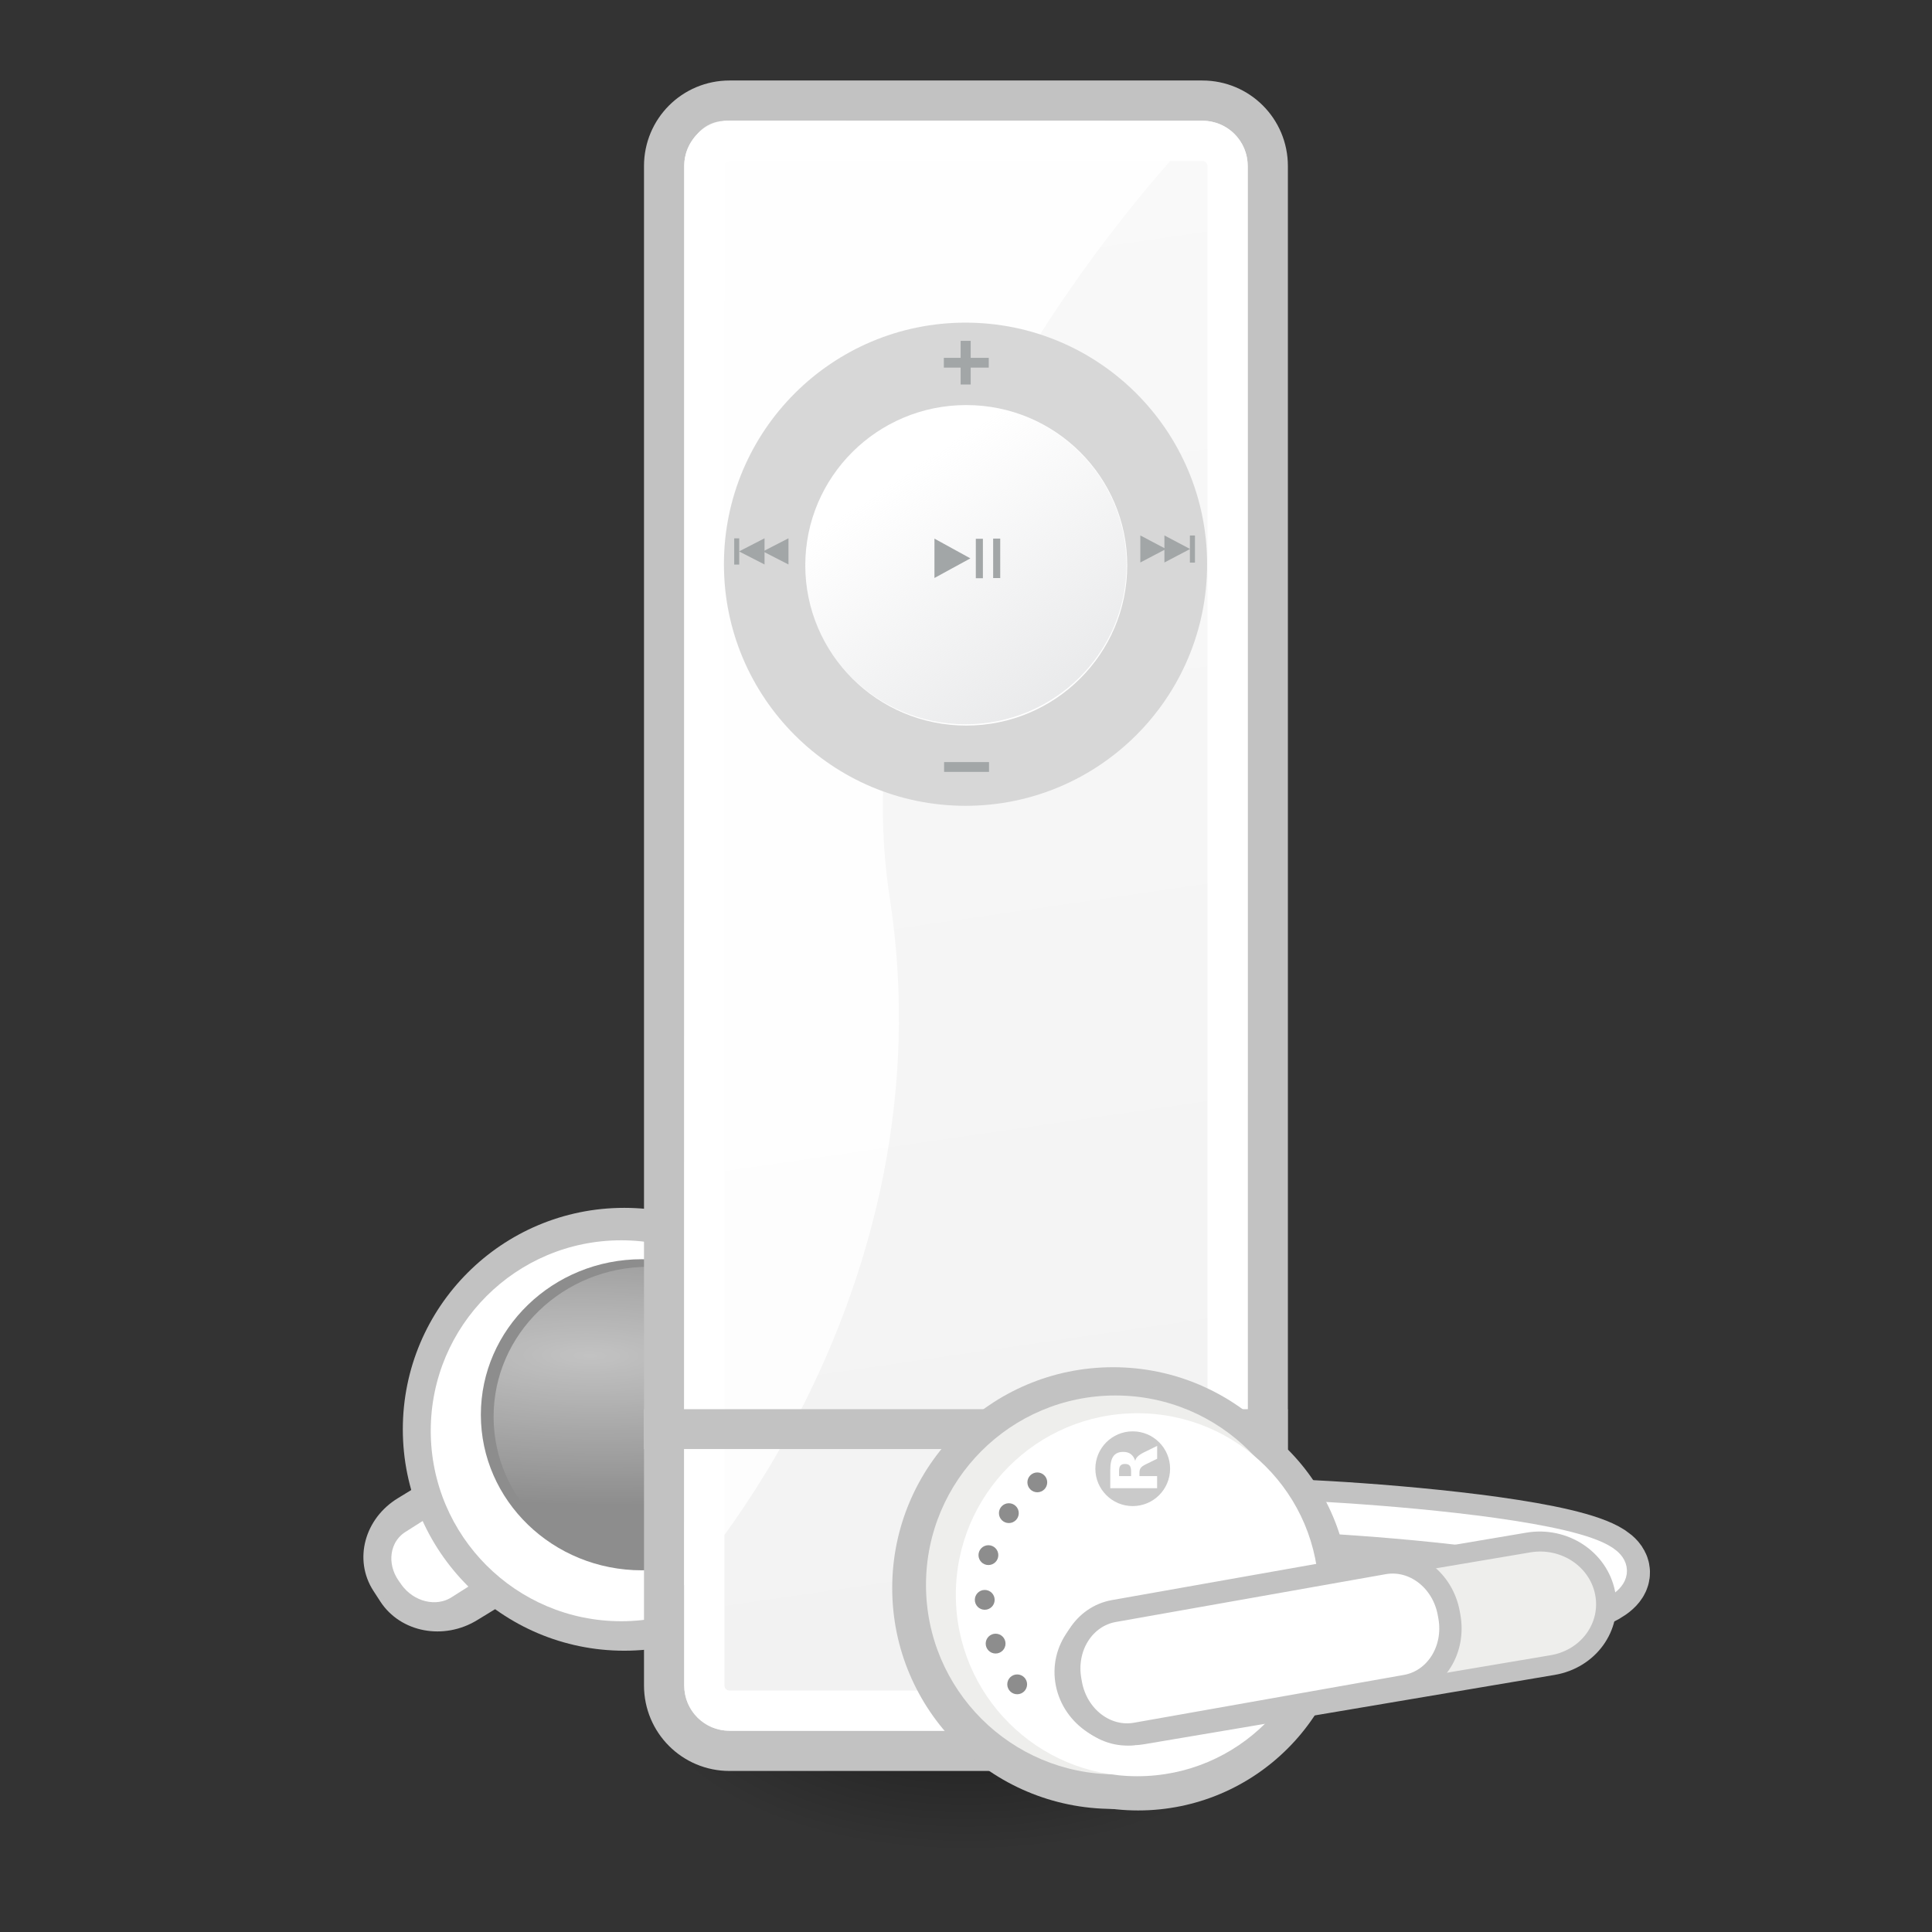 <?xml version="1.0" encoding="UTF-8" standalone="no"?>
<!-- Created with Inkscape (http://www.inkscape.org/) -->

<svg
   xmlns:dc="http://purl.org/dc/elements/1.1/"
   xmlns:cc="http://creativecommons.org/ns#"
   xmlns:rdf="http://www.w3.org/1999/02/22-rdf-syntax-ns#"
   xmlns:svg="http://www.w3.org/2000/svg"
   xmlns="http://www.w3.org/2000/svg"
   xmlns:xlink="http://www.w3.org/1999/xlink"
   xmlns:sodipodi="http://sodipodi.sourceforge.net/DTD/sodipodi-0.dtd"
   xmlns:inkscape="http://www.inkscape.org/namespaces/inkscape"
   width="48px"
   height="48px"
   id="svg7345"
   sodipodi:version="0.32"
   inkscape:version="0.46+devel"
   sodipodi:docname="multimedia-player-ipod-shuffle.svg"
   version="1.1">
  <rect width="100%" height="100%" fill="#333333" stroke="none"/>
  <defs
     id="defs7347">
    <inkscape:perspective
       sodipodi:type="inkscape:persp3d"
       inkscape:vp_x="0 : 24 : 1"
       inkscape:vp_y="0 : 1000 : 0"
       inkscape:vp_z="48 : 24 : 1"
       inkscape:persp3d-origin="24 : 16 : 1"
       id="perspective7429" />
    <linearGradient
       inkscape:collect="always"
       id="linearGradient2924">
      <stop
         style="stop-color:#ffffff;stop-opacity:1;"
         offset="0"
         id="stop2926" />
      <stop
         style="stop-color:#ffffff;stop-opacity:0;"
         offset="1"
         id="stop2928" />
    </linearGradient>
    <radialGradient
       inkscape:collect="always"
       xlink:href="#linearGradient2924"
       id="radialGradient4768"
       gradientUnits="userSpaceOnUse"
       gradientTransform="matrix(3.495,4.547273e-2,-1.300942e-2,1,-25.421,-0.464)"
       cx="10.269"
       cy="37.355"
       fx="10.269"
       fy="37.355"
       r="2.188" />
    <linearGradient
       inkscape:collect="always"
       id="linearGradient5919">
      <stop
         style="stop-color:#000000;stop-opacity:1;"
         offset="0"
         id="stop5921" />
      <stop
         style="stop-color:#000000;stop-opacity:0;"
         offset="1"
         id="stop5923" />
    </linearGradient>
    <radialGradient
       inkscape:collect="always"
       xlink:href="#linearGradient5919"
       id="radialGradient6961"
       gradientUnits="userSpaceOnUse"
       gradientTransform="matrix(1,0,0,0.202,-1.704019e-13,36.038)"
       cx="30.428"
       cy="45.153"
       fx="30.428"
       fy="45.153"
       r="13.474" />
    <linearGradient
       id="linearGradient9203">
      <stop
         style="stop-color:#f9f9f9;stop-opacity:1;"
         offset="0"
         id="stop9205" />
      <stop
         style="stop-color:#f2f2f2;stop-opacity:1;"
         offset="1"
         id="stop9207" />
    </linearGradient>
    <linearGradient
       inkscape:collect="always"
       xlink:href="#linearGradient9203"
       id="linearGradient3555"
       gradientUnits="userSpaceOnUse"
       gradientTransform="matrix(0.833,0,0,1,4.429,-1.009)"
       x1="23.505"
       y1="4.935"
       x2="28.012"
       y2="42.185" />
    <linearGradient
       inkscape:collect="always"
       id="linearGradient8929">
      <stop
         style="stop-color:#d9dadc;stop-opacity:1;"
         offset="0"
         id="stop8931" />
      <stop
         style="stop-color:#d9dadc;stop-opacity:0;"
         offset="1"
         id="stop8933" />
    </linearGradient>
    <linearGradient
       inkscape:collect="always"
       xlink:href="#linearGradient8929"
       id="linearGradient6973"
       gradientUnits="userSpaceOnUse"
       x1="-13.656"
       y1="75.511"
       x2="-20.241"
       y2="65.832" />
  </defs>
  <sodipodi:namedview
     id="base"
     pagecolor="#ffffff"
     bordercolor="#666666"
     borderopacity="1.0"
     inkscape:pageopacity="0.0"
     inkscape:pageshadow="2"
     inkscape:zoom="45.254834"
     inkscape:cx="21.859414"
     inkscape:cy="7.372781"
     inkscape:current-layer="layer1"
     showgrid="false"
     inkscape:grid-bbox="true"
     inkscape:document-units="px"
     inkscape:window-width="1201"
     inkscape:window-height="919"
     inkscape:window-x="392"
     inkscape:window-y="212"
     inkscape:showpageshadow="false"
     inkscape:window-maximized="0" />
  <g
     id="layer1"
     inkscape:label="Layer 1"
     inkscape:groupmode="layer">
    <g
       id="g10419">
      <g
         transform="translate(-51.993,-56.999)"
         id="g4708"
         style="display:inline">
        <path
           id="rect4710"
           d="m 0.564,112.903 10.562,0 c 0.839,0 1.514,0.624 1.514,1.399 l 0,0.314 c 0,0.775 -0.675,1.399 -1.514,1.399 l -10.562,0 c -0.839,0 -1.514,-0.624 -1.514,-1.399 l 0,-0.314 c 0,-0.775 0.675,-1.399 1.514,-1.399 z"
           style="fill:#eeeeec;fill-opacity:1;stroke:#c2c2c2;stroke-width:0.5;stroke-linecap:round;stroke-linejoin:round;stroke-miterlimit:4;stroke-opacity:1"
           transform="matrix(0.853,-0.521,0.545,0.839,0,0)" />
        <g
           id="g4712">
          <path
             id="rect4714"
             d="m -4.148,113.355 7.358,0 c 0.617,0 1.113,0.542 1.113,1.215 l 0,0.11 c 0,0.673 -0.497,1.215 -1.113,1.215 l -7.358,0 c -0.617,0 -1.113,-0.542 -1.113,-1.215 l 0,-0.11 c 0,-0.673 0.497,-1.215 1.113,-1.215 z"
             style="fill:#ffffff;fill-opacity:1;stroke:#c2c2c2;stroke-width:0.553;stroke-linecap:round;stroke-linejoin:round;stroke-miterlimit:4;stroke-opacity:1"
             transform="matrix(0.844,-0.536,0.577,0.817,0,0)" />
          <path
             id="path4716"
             d="m 18.788,41.231 c 0,2.795 -2.266,5.061 -5.061,5.061 -2.795,0 -5.061,-2.266 -5.061,-5.061 0,-2.795 2.266,-5.061 5.061,-5.061 2.795,0 5.061,2.266 5.061,5.061 z"
             style="fill:#c2c2c2;fill-opacity:1;stroke:none;display:inline"
             transform="matrix(1.087,0,0,1.087,52.581,47.691)" />
          <path
             id="path4718"
             d="m 18.788,41.231 c 0,2.795 -2.266,5.061 -5.061,5.061 -2.795,0 -5.061,-2.266 -5.061,-5.061 0,-2.795 2.266,-5.061 5.061,-5.061 2.795,0 5.061,2.266 5.061,5.061 z"
             style="fill:#ffffff;fill-opacity:1;stroke:none;display:inline"
             transform="matrix(0.935,0,0,0.935,54.592,53.995)" />
          <g
             transform="matrix(1.003,0,0,0.969,-0.222,2.729)"
             id="g4720">
            <path
               id="path4722"
               d="m 18.788,41.231 c 0,2.795 -2.266,5.061 -5.061,5.061 -2.795,0 -5.061,-2.266 -5.061,-5.061 0,-2.795 2.266,-5.061 5.061,-5.061 2.795,0 5.061,2.266 5.061,5.061 z"
               style="fill:#8d8d8d;fill-opacity:1;stroke:none"
               transform="matrix(0.788,0,0,0.788,57.141,59.79)" />
            <path
               id="path4724"
               d="m 13,38.25 c 0,1.208 -0.979,2.188 -2.188,2.188 -1.208,0 -2.188,-0.979 -2.188,-2.188 0,-1.208 0.979,-2.188 2.188,-2.188 1.208,0 2.188,0.979 2.188,2.188 z"
               style="opacity:0.467;fill:url(#radialGradient4768);fill-opacity:1;stroke:none"
               transform="matrix(1.757,0,0,1.757,49.133,25.125)" />
          </g>
        </g>
      </g>
      <path
         id="path5265"
         d="m 43.903,45.153 c 0,1.502 -6.033,2.72 -13.474,2.72 -7.442,0 -13.474,-1.218 -13.474,-2.72 0,-1.502 6.033,-2.72 13.474,-2.72 7.442,0 13.474,1.218 13.474,2.72 z"
         style="opacity:0.45;fill:url(#radialGradient6961);fill-opacity:1;stroke:none;display:inline"
         transform="matrix(0.594,0,0,1.497,5.927,-25.675)" />
      <path
         id="rect5491"
         d="m 18.125,2.5 11.747,0 c 0.9,0 1.625,0.725 1.625,1.625 l 0,37.749 c 0,0.9 -0.725,1.625 -1.625,1.625 l -11.747,0 c -0.9,0 -1.625,-0.725 -1.625,-1.625 l 0,-37.749 c 0,-0.9 0.725,-1.625 1.625,-1.625 z"
         style="fill:url(#linearGradient3555);fill-opacity:1;stroke:#c2c2c2;stroke-width:1;stroke-linecap:round;stroke-linejoin:round;stroke-miterlimit:4;stroke-opacity:1;display:inline" />
      <path
         id="rect5493"
         d="m 18.124,3.5 11.751,0 c 0.346,0 0.625,0.279 0.625,0.625 l 0,37.751 c 0,0.346 -0.279,0.625 -0.625,0.625 l -11.751,0 c -0.346,0 -0.625,-0.279 -0.625,-0.625 l 0,-37.751 c 0,-0.346 0.279,-0.625 0.625,-0.625 z"
         style="fill:none;stroke:#ffffff;stroke-width:1;stroke-linecap:round;stroke-linejoin:round;stroke-miterlimit:4;stroke-opacity:1;display:inline" />
      <path
         sodipodi:nodetypes="cscscc"
         id="path5495"
         d="M 17.022,3.934 C 17.022,3.934 17.208,3 18.045,3 C 21.297,3 29.985,3.017 29.985,3.017 C 29.985,3.017 20.567,12.3 22.105,22.299 C 23.635,32.239 17,39.387 17,39.387 L 17.022,3.934 z "
         style="opacity:0.857;fill:#ffffff;fill-opacity:1;stroke:none;stroke-width:1;stroke-linecap:round;stroke-linejoin:round;stroke-miterlimit:4;stroke-opacity:1;display:inline" />
      <path
         id="rect5541"
         d="m 15.993,35.011 16,0 0,0.99 -16,0 0,-0.99 z"
         style="fill:#c2c2c2;fill-opacity:1;stroke:none;display:inline" />
      <path
         id="path5499"
         d="m -12.065,67.998 c 0,3.478 -2.82,6.298 -6.298,6.298 -3.478,0 -6.298,-2.82 -6.298,-6.298 0,-3.478 2.82,-6.298 6.298,-6.298 3.478,0 6.298,2.82 6.298,6.298 z"
         style="fill:#d7d7d7;fill-opacity:1;stroke:none;display:inline"
         transform="matrix(0.953,0,0,0.953,41.488,-50.784)" />
      <g
         transform="matrix(1.197,0,0,1.119,-5.695,-19.026)"
         id="g5501"
         style="fill:#a2a6a7;fill-opacity:1;display:inline">
        <g
           id="g5503"
           style="fill:#a2a6a7;fill-opacity:1">
          <path
             id="path5505"
             d="M 17.25,6.281 16.739,6.045 16.227,5.809 16.688,5.484 17.148,5.16 17.199,5.72 17.25,6.281 z"
             style="fill:#a2a6a7;stroke:none;display:inline"
             transform="matrix(0.315,-0.435,0.447,0.308,21.218,34.761)" />
          <path
             id="path5507"
             d="M 17.25,6.281 16.739,6.045 16.227,5.809 16.688,5.484 17.148,5.16 17.199,5.72 17.25,6.281 z"
             style="fill:#a2a6a7;stroke:none;display:inline"
             transform="matrix(0.315,-0.435,0.447,0.308,20.718,34.761)" />
        </g>
        <path
           id="rect5509"
           d="m 29.455,28.892 0.105,0 0,0.602 -0.105,0 0,-0.602 z"
           style="fill:#a2a6a7;stroke:none" />
      </g>
      <path
         id="path5511"
         d="m -33.101,63.799 c 0,1.965 -1.593,3.558 -3.558,3.558 -1.965,0 -3.558,-1.593 -3.558,-3.558 0,-1.965 1.593,-3.558 3.558,-3.558 1.965,0 3.558,1.593 3.558,3.558 z"
         style="fill:#ffffff;fill-opacity:1;stroke:none;display:inline"
         transform="matrix(1.124,0,0,1.119,65.211,-57.346)" />
      <path
         id="path5513"
         d="m -14.938,68.13 c 0,2.16 -1.751,3.911 -3.911,3.911 -2.16,0 -3.911,-1.751 -3.911,-3.911 0,-2.16 1.751,-3.911 3.911,-3.911 2.16,0 3.911,1.751 3.911,3.911 z"
         style="fill:url(#linearGradient6973);fill-opacity:1;stroke:none;display:inline"
         transform="matrix(1.023,0,0,1.013,43.27,-54.983)" />
      <g
         transform="matrix(-1.189,0,0,1.083,53.388,-17.915)"
         id="g5515"
         style="fill:#a2a6a7;fill-opacity:1;display:inline">
        <g
           id="g5517"
           style="fill:#a2a6a7;fill-opacity:1">
          <path
             id="path5519"
             d="M 17.25,6.281 16.739,6.045 16.227,5.809 16.688,5.484 17.148,5.16 17.199,5.72 17.25,6.281 z"
             style="fill:#a2a6a7;stroke:none;display:inline"
             transform="matrix(0.315,-0.435,0.447,0.308,21.218,34.761)" />
          <path
             id="path5521"
             d="M 17.25,6.281 16.739,6.045 16.227,5.809 16.688,5.484 17.148,5.16 17.199,5.72 17.25,6.281 z"
             style="fill:#a2a6a7;stroke:none;display:inline"
             transform="matrix(0.315,-0.435,0.447,0.308,20.718,34.761)" />
        </g>
        <path
           id="rect5523"
           d="m 29.455,28.892 0.105,0 0,0.602 -0.105,0 0,-0.602 z"
           style="fill:#a2a6a7;stroke:none" />
      </g>
      <g
         transform="matrix(0.953,0,0,0.926,53.123,-48.763)"
         id="g5525"
         style="display:inline">
        <path
           id="rect5527"
           d="m -31.137,62.261 1.171,0 0,0.262 -1.171,0 0,-0.262 z"
           style="fill:#a2a6a7;fill-opacity:1;stroke:none" />
        <path
           id="rect5529"
           d="m -62.976,-30.699 1.171,0 0,0.262 -1.171,0 0,-0.262 z"
           style="fill:#a2a6a7;fill-opacity:1;stroke:none;display:inline"
           transform="matrix(2.818926e-18,-1,1,2.818926e-18,0,0)" />
      </g>
      <g
         transform="matrix(1.142,0,0,1.11,-3.381,-24.937)"
         id="g5531"
         style="fill:#a2a6a7;fill-opacity:1;display:inline">
        <path
           id="path5533"
           d="M 17.25,6.281 16.739,6.045 16.227,5.809 16.688,5.484 17.148,5.16 17.199,5.72 17.25,6.281 z"
           style="fill:#a2a6a7;stroke:none;display:inline"
           transform="matrix(0.462,-0.638,0.655,0.452,11.988,43.13)" />
        <path
           id="rect5535"
           d="m 24.19,34.525 0.154,0 0,0.883 -0.154,0 0,-0.883 z"
           style="fill:#a2a6a7;stroke:none" />
        <path
           id="rect5537"
           d="m 24.567,34.521 0.154,0 0,0.883 -0.154,0 0,-0.883 z"
           style="fill:#a2a6a7;stroke:none;display:inline" />
      </g>
      <path
         id="rect5539"
         d="m 23.456,18.934 1.116,0 0,0.243 -1.116,0 0,-0.243 z"
         style="fill:#a2a6a7;fill-opacity:1;stroke:none;display:inline" />
      <g
         transform="translate(-59.811,-56.999)"
         id="g4726"
         style="display:inline">
        <path
           style="fill:none;fill-opacity:0.75;fill-rule:evenodd;stroke:#c2c2c2;stroke-width:1.913;stroke-linecap:butt;stroke-linejoin:round;stroke-miterlimit:4;stroke-dasharray:none;stroke-opacity:1;display:inline"
           d="M 97.883,96.94 C 104.59,95.384 92.028,94.625 91.34,94.707"
           id="path4728"
           sodipodi:nodetypes="cs" />
        <path
           style="fill:none;fill-opacity:1;fill-rule:evenodd;stroke:#ffffff;stroke-width:0.785;stroke-linecap:butt;stroke-linejoin:miter;stroke-miterlimit:4;stroke-dasharray:none;stroke-opacity:1;display:inline"
           d="M 97.875,96.9 C 104.583,95.344 92.02,94.585 91.333,94.666"
           id="path4730"
           sodipodi:nodetypes="cs" />
        <g
           style="fill:#c2c2c2;fill-opacity:1;display:inline"
           id="g4732"
           transform="matrix(1.148,0,0,1.148,52.41,48.705)">
          <path
             id="path4734"
             d="m 35.406,41.484 c 0,2.528 -2.05,4.578 -4.578,4.578 -2.528,0 -4.578,-2.05 -4.578,-4.578 0,-2.528 2.05,-4.578 4.578,-4.578 2.528,0 4.578,2.05 4.578,4.578 z"
             style="fill:#c2c2c2;stroke:none;display:inline"
             transform="matrix(1.044,0,0,1.044,-1.649,-1.716)" />
          <path
             id="path4736"
             d="m 35.406,41.484 c 0,2.528 -2.05,4.578 -4.578,4.578 -2.528,0 -4.578,-2.05 -4.578,-4.578 0,-2.528 2.05,-4.578 4.578,-4.578 2.528,0 4.578,2.05 4.578,4.578 z"
             style="fill:#c2c2c2;stroke:none"
             transform="translate(0.25,0.344)" />
        </g>
        <path
           id="path4738"
           d="m 35.406,41.484 c 0,2.528 -2.05,4.578 -4.578,4.578 -2.528,0 -4.578,-2.05 -4.578,-4.578 0,-2.528 2.05,-4.578 4.578,-4.578 2.528,0 4.578,2.05 4.578,4.578 z"
           style="fill:#eeeeec;fill-opacity:1;stroke:none;display:inline"
           transform="matrix(1.028,0,0,1.028,55.832,53.73)" />
        <path
           id="path4740"
           d="m 35.406,41.484 c 0,2.528 -2.05,4.578 -4.578,4.578 -2.528,0 -4.578,-2.05 -4.578,-4.578 0,-2.528 2.05,-4.578 4.578,-4.578 2.528,0 4.578,2.05 4.578,4.578 z"
           style="fill:#ffffff;fill-opacity:1;stroke:none;display:inline"
           transform="matrix(0.985,0,0,0.985,57.702,55.758)" />
        <g
           style="display:inline"
           id="g4742"
           transform="matrix(1.008,0,0,1.005,56.194,54.316)">
          <path
             id="rect4744"
             d="m 22.317,47.137 10.253,0 c 0.894,0 1.614,0.689 1.614,1.544 0,0.855 -0.72,1.544 -1.614,1.544 l -10.253,0 c -0.894,0 -1.614,-0.689 -1.614,-1.544 0,-0.855 0.72,-1.544 1.614,-1.544 z"
             style="fill:#eeeeec;fill-opacity:1;stroke:#c2c2c2;stroke-width:0.497;stroke-linecap:round;stroke-linejoin:round;stroke-miterlimit:4;stroke-opacity:1"
             transform="matrix(0.986,-0.167,0.194,0.981,0,0)" />
          <path
             id="rect4746"
             d="m 23.019,47.281 6.752,0 c 0.753,0 1.359,0.669 1.359,1.5 l 0,0.081 c 0,0.831 -0.606,1.5 -1.359,1.5 l -6.752,0 c -0.753,0 -1.359,-0.669 -1.359,-1.5 l 0,-0.081 c 0,-0.831 0.606,-1.5 1.359,-1.5 z"
             style="fill:#ffffff;fill-opacity:1;stroke:#c2c2c2;stroke-width:0.55;stroke-linecap:round;stroke-linejoin:round;stroke-miterlimit:4;stroke-opacity:1"
             transform="matrix(0.985,-0.175,0.177,0.984,0,0)" />
        </g>
        <g
           style="display:inline"
           id="g4748"
           transform="matrix(1.212,0,0,1.212,52.901,45.217)">
          <path
             id="path4750"
             d="m 30.031,39.922 c 0,0.423 -0.343,0.766 -0.766,0.766 -0.423,0 -0.766,-0.343 -0.766,-0.766 0,-0.423 0.343,-0.766 0.766,-0.766 0.423,0 0.766,0.343 0.766,0.766 z"
             style="fill:#cacaca;fill-opacity:1;stroke:none"
             transform="translate(-0.344,-9.375000e-2)" />
          <g
             id="text4752"
             style="font-size:1.318px;font-style:normal;font-variant:normal;font-weight:bold;font-stretch:normal;text-align:start;line-height:125%;writing-mode:lr-tb;text-anchor:start;fill:#ffffff;fill-opacity:1;stroke:none;font-family:Bitstream Vera Sans"
             transform="matrix(-1.807284e-15,-1,1,-1.807284e-15,0,0)">
            <path
               id="path10411"
               style=""
               d="m -39.876,28.887 c 0.052,10e-7 0.089,-0.01 0.111,-0.029 0.023,-0.019 0.034,-0.051 0.034,-0.095 -1e-6,-0.044 -0.011,-0.075 -0.034,-0.094 -0.022,-0.019 -0.059,-0.028 -0.111,-0.028 l -0.104,0 0,0.246 0.104,0 m -0.104,0.171 0,0.363 -0.248,0 0,-0.96 0.378,0 c 0.127,10e-7 0.219,0.021 0.278,0.064 0.059,0.042 0.089,0.11 0.089,0.201 -1e-6,0.063 -0.015,0.116 -0.046,0.156 -0.03,0.041 -0.077,0.071 -0.138,0.09 0.034,0.008 0.064,0.025 0.091,0.053 0.027,0.027 0.054,0.068 0.082,0.124 l 0.134,0.273 -0.264,0 -0.117,-0.239 c -0.024,-0.048 -0.048,-0.081 -0.072,-0.098 -0.024,-0.018 -0.056,-0.026 -0.097,-0.026 l -0.07,0" />
          </g>
        </g>
        <path
           id="path4756"
           d="m 31.875,38.906 c 0,0.259 -0.21,0.469 -0.469,0.469 -0.259,0 -0.469,-0.21 -0.469,-0.469 0,-0.259 0.21,-0.469 0.469,-0.469 0.259,0 0.469,0.21 0.469,0.469 z"
           style="fill:#8d8d8d;fill-opacity:1;stroke:none;display:inline"
           transform="matrix(4.648302e-8,-0.525,0.525,4.648302e-8,63.942,112.124)" />
        <path
           id="path4758"
           d="m 31.875,38.906 c 0,0.259 -0.21,0.469 -0.469,0.469 -0.259,0 -0.469,-0.21 -0.469,-0.469 0,-0.259 0.21,-0.469 0.469,-0.469 0.259,0 0.469,0.21 0.469,0.469 z"
           style="fill:#8d8d8d;fill-opacity:1;stroke:none;display:inline"
           transform="matrix(4.648302e-8,-0.525,0.525,4.648302e-8,64.45,111.081)" />
        <path
           id="path4760"
           d="m 31.875,38.906 c 0,0.259 -0.21,0.469 -0.469,0.469 -0.259,0 -0.469,-0.21 -0.469,-0.469 0,-0.259 0.21,-0.469 0.469,-0.469 0.259,0 0.469,0.21 0.469,0.469 z"
           style="fill:#8d8d8d;fill-opacity:1;stroke:none;display:inline"
           transform="matrix(4.648302e-8,-0.525,0.525,4.648302e-8,65.157,110.316)" />
        <path
           id="path4762"
           d="m 31.875,38.906 c 0,0.259 -0.21,0.469 -0.469,0.469 -0.259,0 -0.469,-0.21 -0.469,-0.469 0,-0.259 0.21,-0.469 0.469,-0.469 0.259,0 0.469,0.21 0.469,0.469 z"
           style="fill:#8d8d8d;fill-opacity:1;stroke:none;display:inline"
           transform="matrix(4.648302e-8,-0.525,0.525,4.648302e-8,63.851,113.235)" />
        <path
           id="path4764"
           d="m 31.875,38.906 c 0,0.259 -0.21,0.469 -0.469,0.469 -0.259,0 -0.469,-0.21 -0.469,-0.469 0,-0.259 0.21,-0.469 0.469,-0.469 0.259,0 0.469,0.21 0.469,0.469 z"
           style="fill:#8d8d8d;fill-opacity:1;stroke:none;display:inline"
           transform="matrix(4.648302e-8,-0.525,0.525,4.648302e-8,64.121,114.322)" />
        <path
           id="path4766"
           d="m 31.875,38.906 c 0,0.259 -0.21,0.469 -0.469,0.469 -0.259,0 -0.469,-0.21 -0.469,-0.469 0,-0.259 0.21,-0.469 0.469,-0.469 0.259,0 0.469,0.21 0.469,0.469 z"
           style="fill:#8d8d8d;fill-opacity:1;stroke:none;display:inline"
           transform="matrix(4.648302e-8,-0.525,0.525,4.648302e-8,64.657,115.334)" />
      </g>
    </g>
  </g>
</svg>
